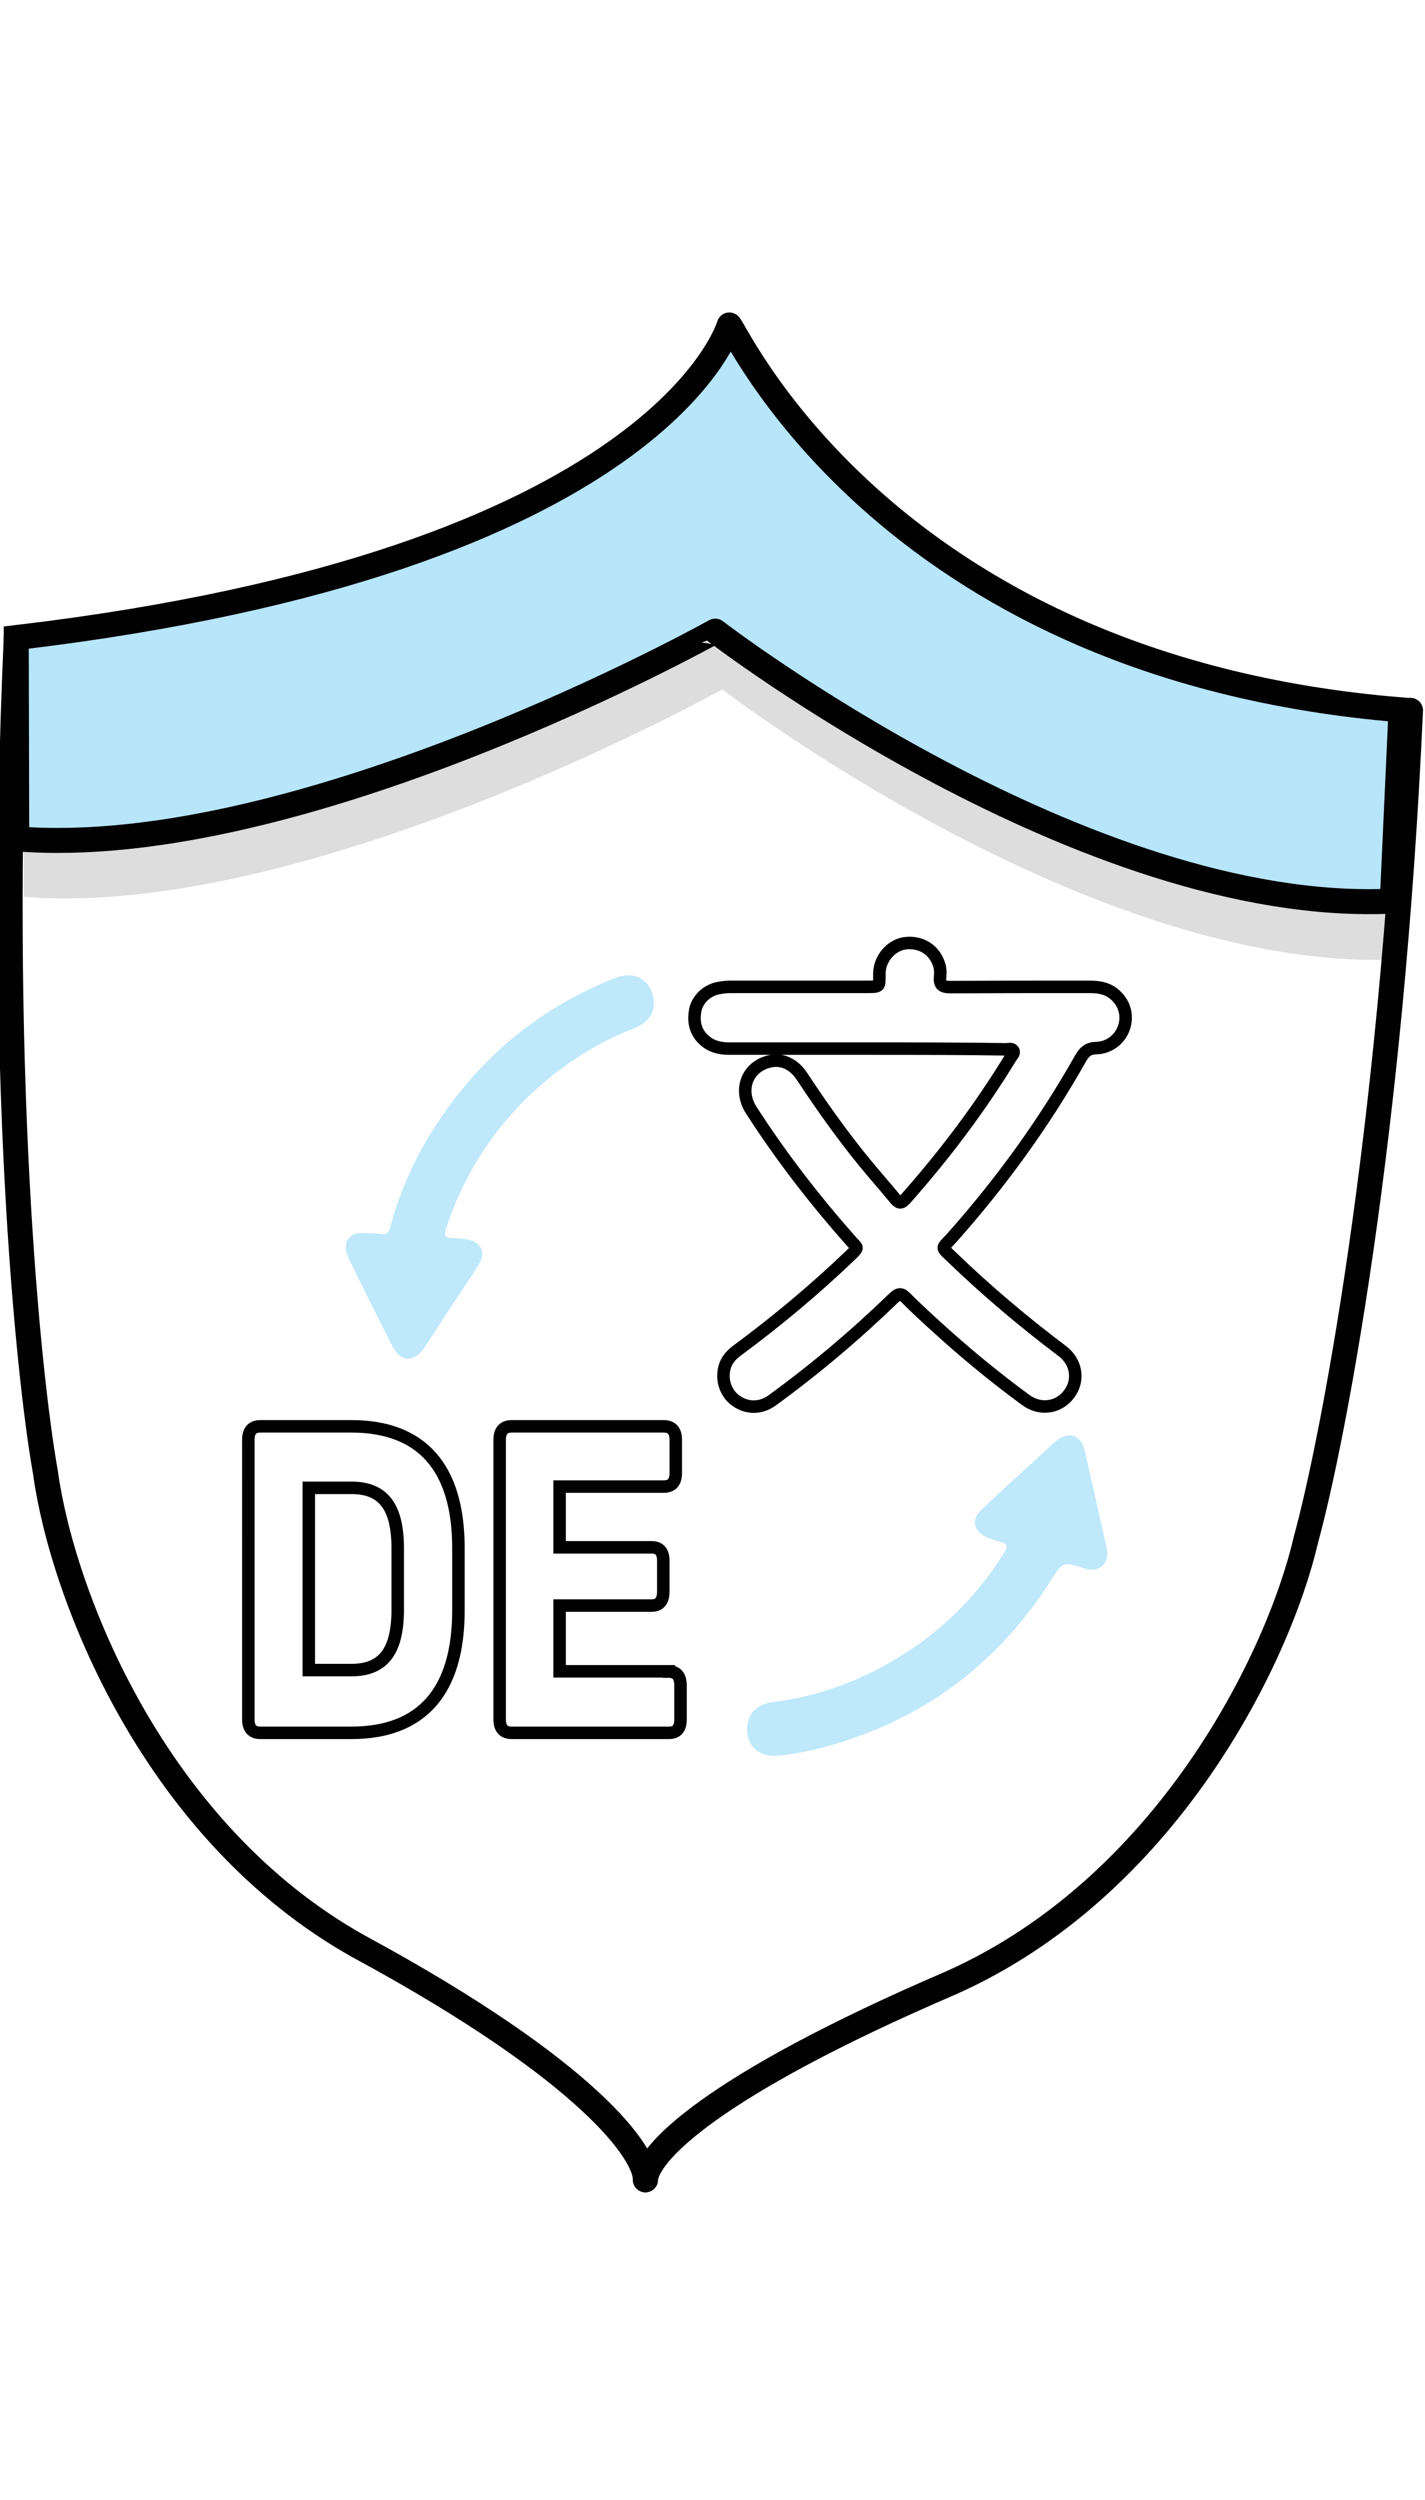 <?xml version="1.0" encoding="utf-8"?>
<!-- Generator: Adobe Illustrator 27.0.0, SVG Export Plug-In . SVG Version: 6.00 Build 0)  -->
<svg height="100px" version="1.1" id="Layer_1" xmlns="http://www.w3.org/2000/svg" xmlns:xlink="http://www.w3.org/1999/xlink" x="0px" y="0px"
	 viewBox="0 0 57.04 75.13" style="enable-background:new 0 0 57.04 75.13;" xml:space="preserve">
<style type="text/css">
	.st0{fill:none;stroke:#000000;stroke-width:0.5;stroke-miterlimit:10;}
	.st1{fill:#BFE8FB;}
	.st2{fill:none;stroke:#010101;stroke-width:0.5;}
	.st3{fill:#DDDDDD;}
	.st4{fill:none;stroke:#010101;stroke-linecap:round;}
	.st5{fill:#B7E5FA;stroke:#010101;stroke-linecap:round;}
</style>
<path class="st0" d="M34.67,29.51c-1.83,0-3.65,0-5.48,0c-0.3,0-0.59-0.05-0.85-0.22c-0.45-0.31-0.6-0.74-0.52-1.26
	c0.07-0.47,0.46-0.85,0.94-0.94c0.18-0.04,0.37-0.05,0.55-0.05c1.78,0,3.55,0,5.33,0c0.63,0,0.55,0.01,0.56-0.54
	c0.01-0.59,0.46-1.11,1-1.2c0.62-0.09,1.16,0.22,1.37,0.79c0.07,0.18,0.08,0.36,0.06,0.55c-0.03,0.31,0.08,0.41,0.4,0.41
	c1.86-0.01,3.72-0.01,5.57-0.01c0.34,0,0.68,0.04,0.96,0.26c0.42,0.32,0.59,0.82,0.45,1.31c-0.14,0.49-0.58,0.87-1.14,0.88
	c-0.32,0.01-0.46,0.15-0.61,0.4c-1.46,2.59-3.2,4.99-5.18,7.21c-0.39,0.43-0.43,0.32,0.04,0.77c1.38,1.33,2.85,2.57,4.39,3.73
	c0.58,0.43,0.7,1.17,0.29,1.72c-0.41,0.56-1.16,0.68-1.75,0.24c-1.24-0.91-2.43-1.89-3.57-2.93c-0.41-0.37-0.82-0.75-1.21-1.14
	c-0.18-0.19-0.29-0.2-0.49-0.01c-1.53,1.48-3.15,2.85-4.87,4.1c-0.48,0.35-1.06,0.33-1.51-0.03c-0.4-0.32-0.55-0.9-0.36-1.4
	c0.1-0.25,0.28-0.43,0.49-0.58c1.58-1.17,3.08-2.42,4.5-3.78c0.37-0.36,0.3-0.28,0.03-0.59c-1.46-1.65-2.8-3.38-3.99-5.23
	c-0.52-0.81-0.16-1.75,0.75-1.95c0.48-0.11,0.96,0.11,1.28,0.6c0.78,1.18,1.6,2.34,2.5,3.44c0.4,0.49,0.83,0.97,1.23,1.46
	c0.14,0.17,0.24,0.2,0.41,0.01c1.57-1.77,2.99-3.65,4.22-5.67c0.05-0.08,0.16-0.17,0.1-0.27c-0.06-0.1-0.19-0.05-0.29-0.05
	C38.4,29.51,36.53,29.51,34.67,29.51z"/>
<path class="st1" d="M26.13,27.38c0.15,0.6-0.1,1.06-0.73,1.31c-1.47,0.57-2.78,1.4-3.94,2.45c-1.7,1.54-2.9,3.41-3.61,5.59
	c-0.08,0.24-0.04,0.35,0.23,0.36c0.22,0.01,0.45,0.02,0.66,0.06c0.51,0.1,0.72,0.53,0.44,0.97c-0.41,0.66-0.85,1.3-1.28,1.95
	c-0.31,0.47-0.61,0.96-0.93,1.43c-0.4,0.58-0.94,0.55-1.26-0.08c-0.57-1.12-1.13-2.25-1.69-3.38c-0.06-0.12-0.11-0.25-0.15-0.38
	c-0.11-0.45,0.12-0.76,0.58-0.77c0.27-0.01,0.54,0.01,0.81,0.04c0.21,0.02,0.31-0.07,0.36-0.27c0.4-1.53,1.07-2.95,1.94-4.26
	c1.76-2.63,4.11-4.55,7.05-5.71C25.35,26.4,25.96,26.69,26.13,27.38z"/>
<path class="st1" d="M29.91,56.74c0-0.62,0.35-1,1.03-1.09c1.59-0.2,3.08-0.7,4.48-1.47c1.99-1.09,3.59-2.6,4.79-4.53
	c0.14-0.22,0.1-0.33-0.14-0.4c-0.19-0.05-0.38-0.11-0.56-0.19c-0.54-0.23-0.65-0.71-0.22-1.11c0.74-0.71,1.5-1.39,2.26-2.08
	c0.23-0.21,0.45-0.43,0.68-0.63c0.52-0.45,1.04-0.3,1.19,0.36c0.29,1.25,0.57,2.5,0.85,3.76c0.06,0.26,0.1,0.52-0.07,0.75
	c-0.21,0.28-0.49,0.28-0.8,0.19c-0.86-0.27-0.86-0.27-1.34,0.49c-2.15,3.38-5.16,5.59-9.02,6.65c-0.6,0.16-1.2,0.28-1.82,0.35
	C30.42,57.88,29.9,57.45,29.91,56.74z"/>
<g>
	<path class="st2" d="M14.07,44.62c2.81,0,4.28,1.65,4.28,4.87v2.5c0,3.22-1.46,4.89-4.28,4.89h-3.65c-0.32,0-0.48-0.18-0.48-0.54
		V45.16c0-0.37,0.17-0.54,0.48-0.54H14.07z M15.92,49.5c0-1.68-0.59-2.42-1.85-2.42h-1.71v7.29h1.71c1.26,0,1.85-0.74,1.85-2.42
		V49.5z"/>
	<path class="st2" d="M26.77,54.43c0.32,0,0.47,0.19,0.47,0.56v1.35c0,0.37-0.15,0.54-0.47,0.54h-6.29c-0.32,0-0.48-0.18-0.48-0.54
		V45.16c0-0.37,0.17-0.54,0.48-0.54h6.09c0.32,0,0.48,0.18,0.48,0.54v1.33c0,0.37-0.17,0.54-0.48,0.54H22.4v2.43h3.68
		c0.32,0,0.47,0.18,0.47,0.54v1.23c0,0.37-0.15,0.56-0.47,0.56H22.4v2.63H26.77z"/>
</g>
<path class="st3" d="M0.95,23.44L0.93,15.4c25.81-3.05,28.54-12.5,28.54-12.5c0.02-0.38,5.9,13.68,26.89,15.39l-0.35,7.65
	c-12.29,0.59-27.1-10.8-27.1-10.8S12.4,24.35,0.95,23.44z"/>
<path class="st4" d="M0.65,13.08c-0.77,17.13,0.46,29.4,1.17,33.39c0.67,4.88,4.33,14.37,12.55,18.96
	c9.28,5.02,11.5,8.31,11.46,9.33"/>
<path class="st4" d="M56.46,15.98c-0.77,17.13-3.11,29.24-4.18,33.15c-1.11,4.8-5.61,13.92-14.21,17.75
	c-9.69,4.16-12.19,6.86-12.23,7.88"/>
<path class="st5" d="M0.67,21.12l-0.02-8.05c25.81-3.05,28.54-12.5,28.54-12.5c0.02-0.38,5.9,13.68,26.89,15.39l-0.35,7.65
	c-12.29,0.59-27.1-10.8-27.1-10.8S12.13,22.03,0.67,21.12z"/>
</svg>
